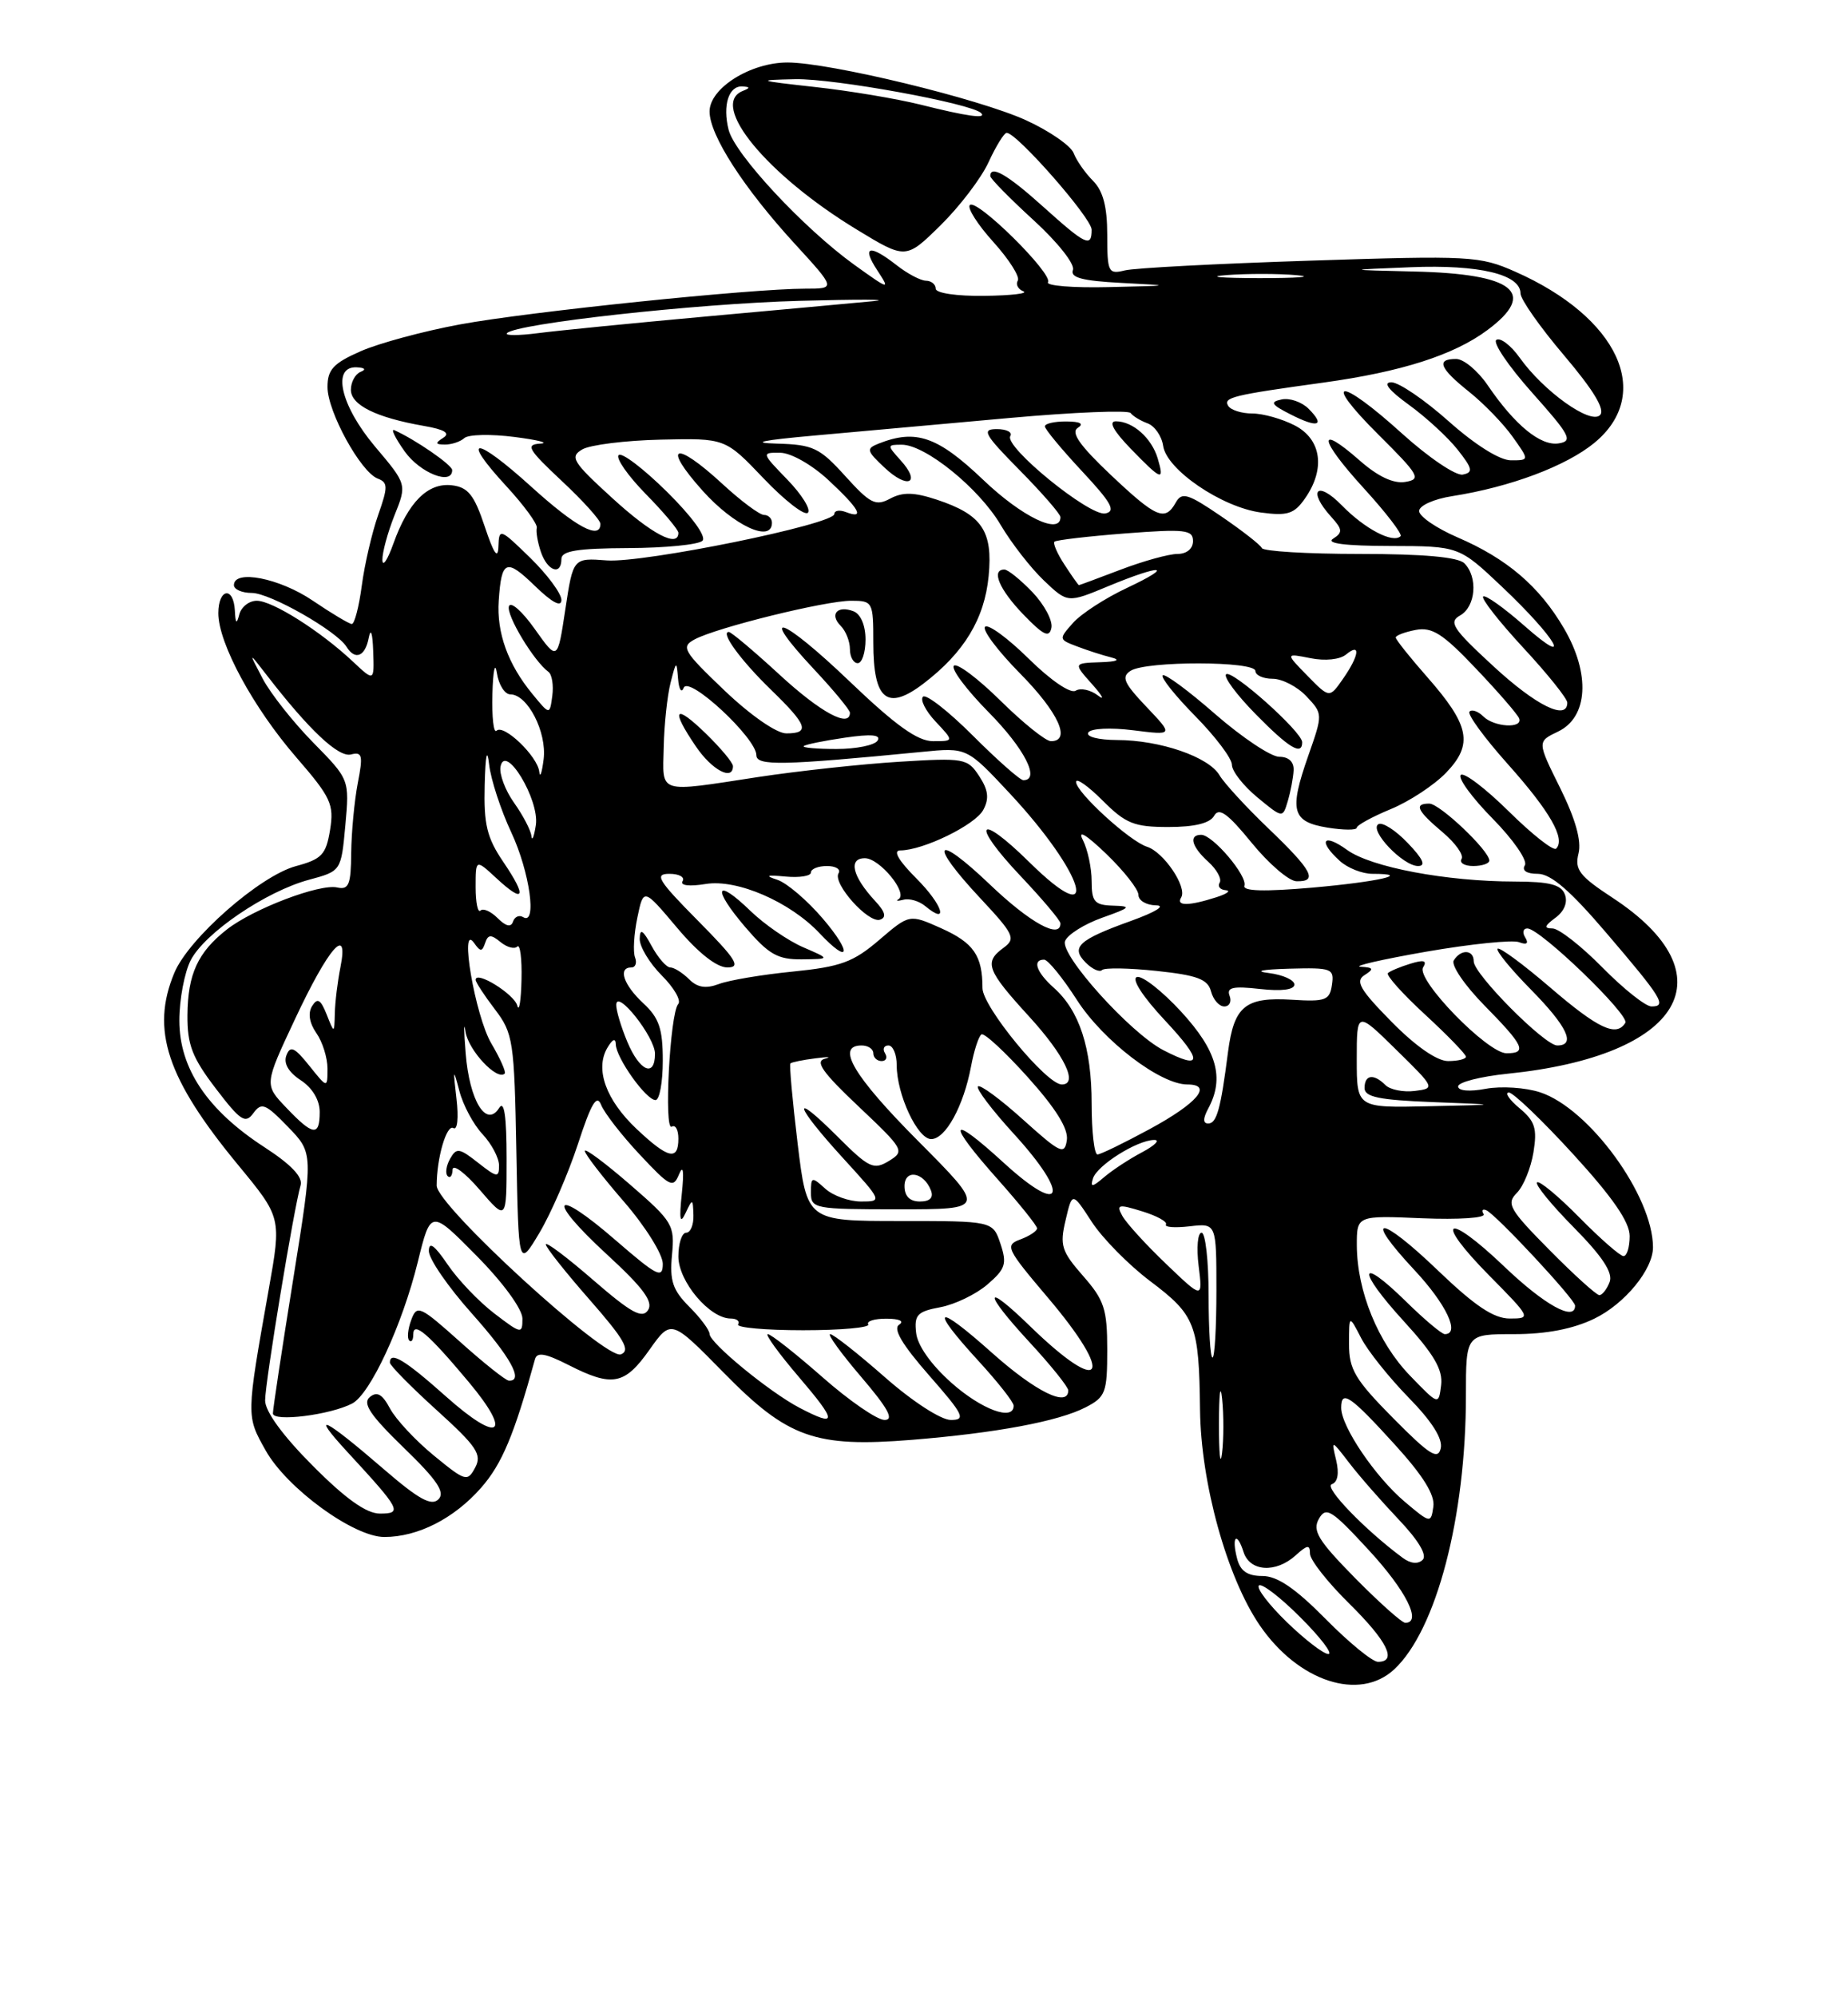 <?xml version="1.0" encoding="UTF-8" standalone="no"?>
<!DOCTYPE svg PUBLIC "-//W3C//DTD SVG 1.1//EN" "http://www.w3.org/Graphics/SVG/1.1/DTD/svg11.dtd" >
<svg xmlns="http://www.w3.org/2000/svg" xmlns:xlink="http://www.w3.org/1999/xlink" version="1.1" viewBox="0 0 237 256">
 <g >
 <path fill="currentColor"
d=" M 178.81 213.96 C 184.21 208.93 188.00 194.45 188.00 178.87 C 188.00 171.00 188.00 171.00 194.18 171.00 C 198.30 171.00 201.73 170.34 204.46 169.02 C 208.37 167.13 212.01 162.70 211.99 159.85 C 211.97 153.27 203.81 142.08 197.53 140.01 C 195.66 139.39 192.52 139.19 190.56 139.55 C 188.46 139.95 187.00 139.82 187.00 139.25 C 187.00 138.71 189.86 137.98 193.37 137.62 C 215.78 135.33 221.94 124.98 206.79 115.06 C 202.55 112.28 201.92 111.46 202.44 109.39 C 202.84 107.78 202.06 105.00 200.09 101.01 C 197.13 95.05 197.13 95.05 199.81 93.77 C 203.67 91.93 203.99 86.37 200.58 80.55 C 197.42 75.15 193.26 71.60 186.91 68.87 C 184.21 67.70 182.00 66.19 182.00 65.50 C 182.00 64.81 183.87 63.96 186.25 63.59 C 193.71 62.42 200.87 59.73 204.49 56.75 C 212.09 50.48 207.55 40.67 194.32 34.82 C 189.77 32.81 188.57 32.74 168.03 33.41 C 156.19 33.79 145.49 34.35 144.25 34.66 C 142.14 35.18 142.00 34.90 142.00 30.11 C 142.00 26.50 141.47 24.47 140.17 23.17 C 139.17 22.17 138.05 20.57 137.69 19.62 C 137.32 18.68 134.58 16.78 131.60 15.42 C 125.56 12.65 106.42 8.02 101.00 8.01 C 96.25 8.01 91.00 11.30 91.00 14.29 C 91.00 17.32 95.36 24.08 101.93 31.25 C 107.20 37.00 107.20 37.00 103.26 37.00 C 96.37 37.00 67.82 39.95 59.00 41.58 C 54.33 42.44 48.59 43.99 46.25 45.02 C 42.75 46.56 42.00 47.37 42.00 49.61 C 42.00 52.76 46.25 60.50 48.44 61.34 C 49.76 61.85 49.77 62.40 48.50 66.00 C 47.71 68.25 46.76 72.32 46.40 75.05 C 46.04 77.77 45.46 79.99 45.12 79.98 C 44.78 79.97 42.52 78.62 40.10 76.98 C 35.85 74.10 30.00 72.95 30.00 75.00 C 30.00 75.55 31.04 76.00 32.30 76.00 C 34.63 76.00 43.18 80.87 44.44 82.90 C 45.54 84.68 46.83 84.16 47.29 81.75 C 47.55 80.43 47.78 81.13 47.86 83.44 C 48.00 87.37 48.00 87.37 45.25 84.79 C 41.11 80.90 34.95 77.00 32.93 77.00 C 31.95 77.00 30.94 77.79 30.69 78.75 C 30.35 80.07 30.20 79.94 30.12 78.25 C 29.95 75.10 28.00 75.42 28.00 78.60 C 28.00 82.45 32.49 90.73 38.04 97.12 C 42.44 102.20 42.86 103.10 42.33 106.37 C 41.81 109.54 41.27 110.12 37.96 111.01 C 33.34 112.25 24.21 120.26 22.36 124.69 C 19.31 131.98 21.38 138.23 30.54 149.32 C 36.10 156.06 36.10 156.06 34.46 165.28 C 31.56 181.62 31.57 181.46 34.07 185.91 C 36.80 190.77 45.36 197.00 49.29 197.00 C 53.59 197.00 58.23 194.64 61.70 190.69 C 64.38 187.64 65.94 183.91 68.61 174.22 C 68.87 173.26 69.95 173.45 72.94 174.97 C 78.52 177.81 80.11 177.51 83.28 173.02 C 86.07 169.08 86.07 169.08 92.81 175.94 C 101.02 184.30 104.50 185.55 116.93 184.55 C 127.77 183.67 135.74 182.18 139.23 180.38 C 141.79 179.06 142.00 178.49 142.00 173.01 C 142.00 167.79 141.62 166.64 138.90 163.54 C 136.13 160.38 135.89 159.62 136.66 156.39 C 137.51 152.76 137.51 152.76 140.01 156.60 C 141.38 158.71 144.75 162.13 147.50 164.20 C 153.32 168.58 153.77 169.74 153.90 180.70 C 154.01 190.12 157.35 202.16 161.55 208.31 C 166.49 215.54 174.36 218.11 178.81 213.96 Z  M 170.00 207.50 C 166.11 203.57 163.81 202.00 161.90 202.00 C 159.99 202.00 159.07 201.37 158.66 199.79 C 157.91 196.94 158.61 196.20 159.48 198.92 C 160.28 201.45 163.62 201.66 166.17 199.35 C 167.67 197.99 168.00 197.95 168.00 199.13 C 168.00 199.93 170.25 202.79 173.00 205.50 C 177.92 210.35 179.24 213.00 176.72 213.00 C 176.01 213.00 172.99 210.53 170.00 207.50 Z  M 165.04 207.92 C 162.72 205.67 161.11 203.56 161.45 203.22 C 161.79 202.88 164.19 204.71 166.77 207.30 C 169.36 209.88 170.97 212.00 170.36 212.00 C 169.74 212.00 167.35 210.16 165.04 207.92 Z  M 173.77 202.25 C 169.06 197.46 168.28 196.20 169.14 194.68 C 170.06 193.06 170.75 193.49 175.54 198.68 C 180.33 203.87 182.40 208.00 180.22 208.00 C 179.79 208.00 176.89 205.41 173.77 202.25 Z  M 179.89 199.67 C 175.06 196.10 169.74 190.59 170.79 190.24 C 171.56 189.98 171.76 188.86 171.36 187.17 C 170.72 184.50 170.72 184.50 173.03 187.50 C 174.29 189.15 177.15 192.41 179.37 194.75 C 181.91 197.42 183.06 199.34 182.45 199.93 C 181.86 200.51 180.89 200.42 179.89 199.67 Z  M 180.16 192.49 C 176.37 189.29 172.00 182.84 172.00 180.44 C 172.00 178.07 173.18 178.88 178.94 185.22 C 182.52 189.16 184.05 191.62 183.82 193.12 C 183.51 195.27 183.45 195.26 180.16 192.49 Z  M 40.11 187.87 C 36.27 184.02 34.00 180.91 34.00 179.50 C 34.00 177.19 37.71 154.73 38.55 151.93 C 38.87 150.87 37.35 149.27 33.93 147.05 C 26.60 142.30 23.00 136.95 23.00 130.80 C 23.00 128.11 23.66 124.63 24.46 123.07 C 26.27 119.57 34.10 114.25 39.63 112.76 C 43.75 111.65 43.75 111.65 44.29 105.78 C 44.82 99.91 44.82 99.91 40.16 95.17 C 37.60 92.57 34.68 88.87 33.68 86.97 C 31.86 83.50 31.86 83.50 34.18 86.50 C 39.64 93.57 43.42 97.12 45.02 96.70 C 46.46 96.33 46.58 96.82 45.88 100.39 C 45.45 102.65 45.07 106.67 45.04 109.32 C 45.01 113.39 44.73 114.08 43.25 113.75 C 41.00 113.24 32.47 116.49 29.10 119.13 C 25.37 122.05 24.08 124.86 24.04 130.11 C 24.01 133.90 24.65 135.56 27.66 139.50 C 30.84 143.67 31.47 144.08 32.49 142.68 C 33.54 141.25 34.04 141.45 36.93 144.43 C 40.19 147.79 40.19 147.79 37.60 163.97 C 36.17 172.86 35.00 180.60 35.00 181.16 C 35.00 182.28 42.36 181.36 45.17 179.89 C 47.49 178.67 51.59 169.83 53.58 161.75 C 55.24 155.01 55.24 155.01 61.12 160.96 C 64.53 164.41 67.00 167.80 67.00 169.01 C 67.00 171.01 66.85 170.99 63.41 168.36 C 61.43 166.85 58.73 164.03 57.41 162.08 C 55.71 159.58 55.00 159.07 55.00 160.36 C 55.00 161.36 57.47 164.95 60.50 168.34 C 65.50 173.95 67.22 177.07 65.25 176.96 C 64.84 176.93 62.03 174.70 59.01 171.99 C 53.84 167.37 53.47 167.20 52.74 169.18 C 52.31 170.34 52.19 171.53 52.48 171.81 C 52.77 172.10 53.00 171.75 53.00 171.04 C 53.00 169.29 54.91 170.92 60.10 177.12 C 65.80 183.93 64.04 185.09 57.23 179.02 C 51.93 174.30 50.00 173.13 50.00 174.65 C 50.00 175.01 52.70 177.75 55.99 180.73 C 61.14 185.39 61.84 186.43 60.94 188.10 C 59.95 189.96 59.69 189.88 55.64 186.56 C 53.29 184.64 50.77 181.93 50.02 180.54 C 49.03 178.68 48.35 178.30 47.42 179.07 C 46.46 179.87 47.48 181.39 51.78 185.56 C 56.08 189.72 57.12 191.28 56.23 192.17 C 55.33 193.07 53.70 192.17 49.28 188.36 C 41.52 181.66 39.62 180.75 44.56 186.11 C 51.38 193.50 51.65 194.00 48.73 194.00 C 46.99 194.00 44.35 192.13 40.11 187.87 Z  M 156.33 182.50 C 156.33 178.65 156.51 177.20 156.73 179.27 C 156.95 181.35 156.94 184.50 156.72 186.27 C 156.50 188.05 156.32 186.35 156.33 182.50 Z  M 178.67 181.77 C 173.79 176.84 173.00 175.52 173.01 172.27 C 173.01 168.50 173.01 168.50 174.56 171.50 C 175.41 173.15 178.16 176.58 180.65 179.13 C 183.63 182.17 185.05 184.41 184.77 185.63 C 184.42 187.17 183.34 186.49 178.67 181.77 Z  M 102.55 180.45 C 98.71 178.45 91.00 172.12 91.00 170.98 C 91.00 170.49 89.83 168.92 88.40 167.49 C 86.27 165.36 85.87 164.16 86.18 160.86 C 86.55 157.02 86.29 156.58 80.78 151.81 C 77.60 149.06 75.00 147.12 75.00 147.52 C 75.00 147.91 77.25 150.83 80.00 154.00 C 82.76 157.18 85.00 160.77 85.00 161.98 C 85.00 163.94 84.29 163.58 78.96 158.97 C 70.90 151.98 69.93 153.52 77.83 160.78 C 82.50 165.07 83.81 166.85 83.11 167.92 C 82.36 169.06 80.96 168.29 76.08 164.07 C 72.74 161.17 70.00 159.11 70.00 159.50 C 70.00 159.88 72.53 163.07 75.61 166.58 C 80.06 171.65 80.89 173.10 79.63 173.59 C 77.66 174.34 56.00 154.52 56.00 151.96 C 56.00 148.44 57.28 144.05 58.15 144.59 C 58.66 144.91 58.83 143.27 58.54 140.82 C 58.09 136.96 58.13 136.85 58.91 139.82 C 59.38 141.64 60.72 144.14 61.89 145.38 C 63.05 146.62 64.00 148.42 64.00 149.39 C 64.00 150.98 63.74 150.94 61.31 149.03 C 58.90 147.13 58.53 147.08 57.72 148.53 C 57.22 149.42 57.08 150.42 57.41 150.74 C 57.73 151.07 58.02 150.70 58.04 149.92 C 58.06 149.14 59.63 150.30 61.52 152.50 C 64.97 156.50 64.97 156.50 64.97 148.50 C 64.97 143.07 64.66 140.98 64.02 142.00 C 62.37 144.62 60.21 141.11 59.72 135.00 C 59.48 131.97 59.47 130.73 59.70 132.24 C 60.07 134.63 63.76 138.57 64.73 137.60 C 64.92 137.41 64.15 135.67 63.01 133.74 C 60.94 130.23 58.86 118.11 60.80 120.86 C 61.61 122.01 61.83 122.01 62.22 120.86 C 62.58 119.77 62.97 119.74 64.18 120.74 C 65.01 121.42 65.98 121.69 66.34 121.32 C 66.70 120.96 66.95 122.88 66.88 125.58 C 66.82 128.29 66.57 129.78 66.34 128.89 C 65.94 127.41 61.00 124.35 61.00 125.59 C 61.00 125.89 62.11 127.59 63.47 129.37 C 65.81 132.44 65.96 133.42 66.22 147.56 C 66.50 162.50 66.50 162.50 69.19 158.00 C 70.66 155.53 72.88 150.41 74.12 146.63 C 75.83 141.39 76.54 140.20 77.10 141.63 C 77.51 142.66 79.74 145.53 82.06 148.00 C 85.93 152.13 86.34 152.34 87.09 150.50 C 87.62 149.22 87.74 150.11 87.44 153.00 C 87.09 156.31 87.22 156.97 87.91 155.50 C 88.82 153.58 88.86 153.59 88.93 155.75 C 88.97 156.99 88.55 158.00 88.00 158.00 C 87.45 158.00 87.00 159.37 87.00 161.05 C 87.00 164.25 91.01 169.00 93.71 169.00 C 94.48 169.00 94.91 169.34 94.66 169.75 C 94.40 170.16 98.16 170.50 103.00 170.50 C 107.85 170.50 111.60 170.16 111.35 169.75 C 111.09 169.34 112.15 169.01 113.69 169.02 C 115.35 169.02 116.01 169.34 115.31 169.79 C 114.49 170.31 115.70 172.34 119.14 176.27 C 123.60 181.35 123.91 182.00 121.94 182.00 C 120.68 182.00 117.03 179.64 113.46 176.50 C 110.01 173.47 106.87 171.00 106.47 171.00 C 106.08 171.00 107.87 173.47 110.46 176.50 C 113.91 180.54 114.70 182.00 113.44 182.00 C 112.49 182.00 108.90 179.53 105.46 176.50 C 102.01 173.47 98.87 171.00 98.47 171.00 C 98.08 171.00 99.87 173.47 102.46 176.50 C 107.39 182.27 107.41 182.98 102.55 180.45 Z  M 122.02 177.24 C 119.42 174.93 117.66 172.45 117.49 170.83 C 117.23 168.53 117.64 168.10 120.59 167.55 C 122.46 167.20 125.18 165.89 126.64 164.63 C 128.95 162.64 129.16 161.99 128.31 159.43 C 127.33 156.50 127.33 156.50 115.42 156.50 C 103.50 156.50 103.50 156.50 102.29 146.54 C 101.63 141.06 101.21 136.45 101.37 136.30 C 101.52 136.15 102.96 135.85 104.57 135.65 C 106.18 135.44 106.73 135.46 105.79 135.70 C 104.48 136.03 105.48 137.45 110.10 141.81 C 115.95 147.34 116.06 147.54 113.99 148.81 C 112.04 149.99 111.45 149.71 107.42 145.69 C 101.35 139.62 101.84 141.57 108.10 148.42 C 113.16 153.96 113.18 154.00 110.43 154.00 C 108.90 154.00 106.83 153.26 105.83 152.35 C 104.11 150.79 104.00 150.82 104.00 152.85 C 104.00 154.92 104.40 155.00 115.23 155.00 C 126.46 155.00 126.46 155.00 117.73 146.23 C 109.46 137.92 107.14 134.00 110.50 134.00 C 111.33 134.00 112.00 134.45 112.00 135.00 C 112.00 135.55 112.48 136.00 113.06 136.00 C 113.64 136.00 113.84 135.55 113.50 135.00 C 113.16 134.45 113.36 134.00 113.94 134.00 C 114.52 134.00 115.00 135.14 115.00 136.53 C 115.00 140.28 117.67 146.00 119.42 146.00 C 121.26 146.00 123.57 141.79 124.53 136.70 C 124.91 134.65 125.52 132.80 125.87 132.58 C 126.23 132.36 128.91 134.84 131.83 138.09 C 135.42 142.09 137.04 144.69 136.82 146.14 C 136.53 148.07 136.00 147.82 131.21 143.51 C 128.30 140.89 125.70 138.97 125.42 139.25 C 125.14 139.52 127.22 142.27 130.04 145.35 C 137.31 153.31 136.37 156.02 128.75 149.06 C 121.67 142.58 121.29 143.68 128.00 151.21 C 130.75 154.30 133.00 157.10 133.00 157.44 C 133.00 157.78 132.04 158.42 130.86 158.86 C 128.85 159.60 129.05 160.03 134.36 166.29 C 143.08 176.56 141.51 179.12 132.10 169.98 C 126.10 164.15 126.04 165.55 132.02 172.02 C 134.76 174.98 137.00 177.77 137.00 178.21 C 137.00 180.44 132.83 178.39 127.25 173.42 C 119.95 166.90 119.06 167.43 125.50 174.45 C 127.97 177.14 130.00 179.72 130.00 180.17 C 130.00 182.19 125.90 180.68 122.02 177.24 Z  M 180.82 176.31 C 176.72 172.07 174.04 165.50 174.01 159.65 C 174.00 155.79 174.00 155.79 182.40 156.15 C 187.09 156.34 190.57 156.11 190.27 155.62 C 189.97 155.14 190.12 154.91 190.61 155.12 C 191.85 155.65 202.00 166.54 202.00 167.35 C 202.00 169.43 198.09 167.28 192.92 162.34 C 185.40 155.17 183.78 156.19 191.02 163.52 C 196.34 168.90 196.38 169.00 193.63 169.00 C 191.56 169.00 189.16 167.39 184.41 162.84 C 176.91 155.64 174.68 155.60 181.40 162.79 C 185.48 167.16 187.30 171.00 185.29 171.00 C 184.90 171.00 182.66 169.12 180.31 166.81 C 174.18 160.80 173.97 162.71 180.03 169.34 C 183.91 173.58 185.06 175.56 184.82 177.53 C 184.50 180.12 184.50 180.12 180.82 176.31 Z  M 155.00 166.00 C 155.00 161.60 154.59 158.00 154.10 158.00 C 153.60 158.00 153.43 159.91 153.72 162.25 C 154.25 166.50 154.25 166.50 149.55 162.00 C 146.96 159.53 144.44 156.76 143.94 155.85 C 143.13 154.38 143.41 154.31 146.48 155.26 C 148.37 155.84 149.75 156.60 149.53 156.95 C 149.32 157.30 150.68 157.40 152.57 157.18 C 156.00 156.78 156.00 156.78 156.00 165.39 C 156.00 170.13 155.78 174.00 155.50 174.00 C 155.22 174.00 155.00 170.40 155.00 166.00 Z  M 198.72 160.22 C 193.57 155.02 193.15 154.28 194.53 152.90 C 195.38 152.05 196.33 149.71 196.66 147.70 C 197.16 144.64 196.86 143.70 194.88 142.05 C 193.57 140.96 192.95 140.05 193.50 140.03 C 194.05 140.02 197.76 143.57 201.75 147.93 C 206.82 153.47 209.00 156.63 209.00 158.43 C 209.00 159.84 208.65 161.00 208.21 161.00 C 207.78 161.00 205.22 158.76 202.52 156.02 C 199.83 153.29 197.39 151.27 197.12 151.55 C 196.84 151.82 198.97 154.43 201.85 157.34 C 205.52 161.06 206.88 163.14 206.43 164.32 C 206.08 165.24 205.48 166.00 205.11 166.00 C 204.74 166.00 201.86 163.40 198.72 160.22 Z  M 116.00 152.03 C 116.00 149.81 118.48 150.21 119.39 152.58 C 119.75 153.51 119.26 154.00 117.97 154.00 C 116.68 154.00 116.00 153.32 116.00 152.03 Z  M 140.17 151.04 C 140.71 149.36 145.79 146.16 148.00 146.11 C 148.82 146.09 148.15 146.79 146.50 147.67 C 144.85 148.54 142.65 149.98 141.60 150.88 C 140.08 152.18 139.80 152.21 140.17 151.04 Z  M 81.64 144.70 C 77.72 141.00 76.29 137.06 77.88 134.32 C 78.55 133.18 78.95 133.00 78.97 133.85 C 79.01 135.59 82.86 141.00 84.07 141.00 C 84.58 141.00 85.00 138.73 85.00 135.95 C 85.00 131.85 84.53 130.47 82.50 128.59 C 79.96 126.23 79.21 124.00 80.97 124.00 C 81.50 124.00 81.71 123.42 81.44 122.71 C 81.17 122.00 81.30 119.70 81.74 117.61 C 82.53 113.81 82.53 113.81 86.82 118.90 C 89.54 122.13 91.91 124.00 93.28 124.00 C 95.07 124.00 94.43 122.98 89.50 118.00 C 84.38 112.83 83.88 112.00 85.84 112.00 C 87.09 112.00 87.86 112.42 87.54 112.94 C 87.19 113.50 88.40 113.65 90.52 113.30 C 94.54 112.65 101.32 115.59 105.12 119.63 C 108.99 123.74 109.32 122.19 105.53 117.75 C 103.53 115.41 100.91 113.17 99.70 112.77 C 98.04 112.23 98.30 112.12 100.75 112.35 C 102.54 112.52 104.00 112.28 104.00 111.83 C 104.00 111.37 104.93 111.00 106.06 111.00 C 107.19 111.00 107.86 111.42 107.54 111.93 C 106.75 113.22 111.36 118.38 112.86 117.88 C 113.72 117.59 113.54 116.88 112.24 115.49 C 109.31 112.33 108.75 110.00 110.92 110.00 C 112.82 110.00 116.52 114.52 115.22 115.26 C 114.83 115.49 115.12 115.51 115.88 115.32 C 116.63 115.12 117.88 115.49 118.65 116.13 C 121.76 118.71 120.89 115.96 117.53 112.60 C 115.24 110.31 114.48 109.00 115.45 109.00 C 118.37 109.00 125.07 105.74 126.10 103.81 C 126.88 102.36 126.75 101.26 125.58 99.48 C 124.08 97.19 123.67 97.12 115.26 97.64 C 110.44 97.94 102.34 98.82 97.26 99.59 C 84.18 101.59 84.98 101.84 85.12 95.75 C 85.18 92.86 85.58 89.15 86.00 87.50 C 86.72 84.67 86.77 84.64 86.96 87.00 C 87.07 88.38 87.40 88.89 87.69 88.15 C 88.33 86.55 97.00 94.60 97.00 96.79 C 97.00 98.19 100.29 98.12 118.24 96.37 C 123.99 95.80 123.99 95.80 129.46 101.65 C 139.19 112.07 141.41 119.76 132.00 110.50 C 125.36 103.96 124.43 105.46 130.89 112.29 C 133.70 115.26 136.00 117.99 136.00 118.35 C 136.00 120.43 132.09 118.28 126.93 113.35 C 119.87 106.62 118.99 107.94 125.73 115.14 C 130.03 119.74 130.30 120.31 128.73 121.46 C 126.16 123.33 126.52 124.32 132.00 130.31 C 136.54 135.28 138.33 139.00 136.17 139.00 C 134.21 139.00 126.00 129.03 126.00 126.65 C 126.00 122.47 124.87 120.84 120.67 118.96 C 116.63 117.16 116.63 117.16 112.75 120.48 C 109.42 123.33 107.83 123.91 101.68 124.53 C 97.73 124.92 93.46 125.64 92.18 126.13 C 90.52 126.75 89.43 126.58 88.36 125.50 C 87.53 124.68 86.45 124.00 85.96 124.00 C 85.47 124.00 84.39 122.76 83.57 121.25 C 82.44 119.17 82.07 118.95 82.04 120.33 C 82.02 121.33 83.29 123.44 84.86 125.02 C 86.44 126.59 87.39 128.24 86.98 128.69 C 85.92 129.84 85.12 145.04 86.15 144.41 C 86.62 144.12 87.00 144.81 87.00 145.94 C 87.00 148.82 85.69 148.52 81.64 144.70 Z  M 103.00 121.41 C 101.08 120.58 98.04 118.49 96.26 116.77 C 91.74 112.39 91.28 113.80 95.58 118.83 C 98.59 122.34 99.73 122.99 102.83 122.96 C 106.50 122.92 106.50 122.92 103.00 121.41 Z  M 94.00 98.20 C 94.00 97.75 92.42 95.87 90.50 94.00 C 86.50 90.12 85.96 90.85 89.25 95.68 C 91.31 98.71 94.00 100.13 94.00 98.20 Z  M 140.00 141.47 C 140.00 134.32 138.44 129.53 135.14 126.60 C 132.91 124.61 132.36 123.00 133.90 123.00 C 134.39 123.00 136.28 125.32 138.10 128.15 C 141.46 133.39 148.79 139.00 152.28 139.00 C 155.59 139.00 153.57 141.40 147.44 144.72 C 144.17 146.49 141.16 147.96 140.75 147.97 C 140.34 147.99 140.00 145.06 140.00 141.47 Z  M 36.70 141.96 C 33.89 139.02 33.89 139.02 37.82 130.65 C 42.14 121.43 44.76 118.43 43.66 123.97 C 43.30 125.77 42.97 128.43 42.94 129.88 C 42.87 132.50 42.87 132.50 41.89 130.02 C 41.11 128.08 40.71 127.85 40.02 128.96 C 39.47 129.85 39.68 131.13 40.57 132.41 C 41.36 133.53 42.00 135.58 42.00 136.97 C 41.99 139.50 41.99 139.50 39.66 136.59 C 37.77 134.23 37.22 133.98 36.73 135.27 C 36.34 136.28 36.99 137.42 38.56 138.45 C 40.06 139.43 41.00 141.00 41.00 142.52 C 41.00 145.70 40.15 145.59 36.70 141.96 Z  M 154.96 142.07 C 157.06 138.16 156.07 134.66 151.47 129.66 C 149.02 127.00 146.47 125.01 145.80 125.23 C 145.08 125.47 146.56 127.76 149.43 130.82 C 154.30 136.03 154.22 137.20 149.19 134.60 C 144.96 132.41 135.92 122.38 136.59 120.62 C 136.91 119.79 139.05 118.45 141.34 117.63 C 145.01 116.33 145.18 116.15 142.75 116.08 C 140.37 116.01 140.00 115.59 140.00 112.93 C 140.00 111.25 139.49 108.89 138.88 107.68 C 138.16 106.29 139.25 106.93 141.88 109.45 C 144.14 111.63 146.00 113.99 146.00 114.70 C 146.00 115.42 147.01 116.02 148.25 116.04 C 149.56 116.06 148.22 116.89 145.06 118.03 C 138.30 120.46 137.27 121.41 139.25 123.39 C 140.08 124.22 141.02 124.65 141.34 124.33 C 141.65 124.02 144.81 124.07 148.36 124.45 C 153.55 125.00 154.90 125.51 155.31 127.07 C 155.59 128.13 156.35 129.00 157.01 129.00 C 157.67 129.00 157.98 128.38 157.69 127.63 C 157.28 126.56 158.12 126.37 161.58 126.76 C 164.36 127.07 166.00 126.86 166.00 126.19 C 166.00 125.61 164.54 124.95 162.75 124.72 C 160.78 124.48 161.80 124.26 165.32 124.16 C 170.80 124.01 171.12 124.13 170.82 126.22 C 170.53 128.21 170.00 128.41 165.70 128.14 C 159.70 127.77 158.26 128.95 157.49 134.83 C 156.55 142.17 156.04 144.00 154.95 144.00 C 154.26 144.00 154.27 143.36 154.96 142.07 Z  M 174.00 135.79 C 174.00 129.58 174.00 129.58 179.05 134.54 C 184.06 139.45 184.08 139.50 181.43 139.83 C 179.96 140.01 178.27 139.67 177.68 139.08 C 176.17 137.57 175.00 137.74 175.00 139.46 C 175.00 140.61 176.89 140.99 183.75 141.26 C 192.50 141.59 192.50 141.59 183.25 141.79 C 174.00 142.00 174.00 142.00 174.00 135.79 Z  M 80.45 133.53 C 79.65 131.62 79.01 129.49 79.03 128.78 C 79.08 126.71 84.00 132.92 84.00 135.06 C 84.00 138.16 82.03 137.31 80.45 133.53 Z  M 178.46 130.96 C 174.40 126.84 173.77 125.75 175.00 124.98 C 176.24 124.19 176.16 124.01 174.50 123.91 C 173.40 123.85 177.18 122.98 182.90 121.98 C 188.62 120.99 193.98 120.44 194.81 120.76 C 195.80 121.14 196.08 120.93 195.61 120.17 C 195.21 119.53 195.33 119.00 195.88 119.00 C 197.51 119.00 209.04 130.12 208.44 131.10 C 207.30 132.95 204.96 131.85 198.82 126.58 C 195.35 123.60 192.31 121.36 192.06 121.60 C 191.82 121.85 193.73 124.19 196.31 126.81 C 200.99 131.56 202.15 134.00 199.71 134.00 C 198.09 134.00 189.00 124.85 189.00 123.22 C 189.00 121.70 187.35 121.62 186.44 123.10 C 186.07 123.70 187.84 126.30 190.38 128.88 C 195.44 134.02 195.90 135.00 193.21 135.00 C 190.76 135.00 181.55 125.53 182.51 123.99 C 183.05 123.11 182.60 122.99 180.88 123.52 C 179.57 123.92 178.28 124.46 178.00 124.72 C 177.72 124.98 179.86 127.37 182.75 130.03 C 185.64 132.69 188.00 135.13 188.00 135.44 C 188.00 135.75 186.97 136.00 185.71 136.00 C 184.29 136.00 181.55 134.10 178.46 130.96 Z  M 205.50 124.00 C 202.79 121.25 199.91 119.00 199.10 119.00 C 197.98 119.00 198.07 118.67 199.47 117.64 C 200.61 116.81 201.08 115.65 200.69 114.64 C 200.21 113.38 198.72 113.00 194.28 112.99 C 185.49 112.98 175.82 111.16 172.75 108.93 C 169.68 106.71 168.98 107.77 171.83 110.35 C 172.83 111.26 174.71 112.00 176.00 112.00 C 181.24 112.00 176.78 113.02 168.30 113.77 C 162.17 114.30 159.35 114.23 159.59 113.53 C 160.02 112.29 155.53 107.00 154.05 107.00 C 152.41 107.00 152.81 108.52 154.98 110.48 C 156.06 111.46 156.71 112.66 156.42 113.13 C 156.12 113.61 156.47 114.04 157.19 114.10 C 157.91 114.15 157.38 114.56 156.00 115.00 C 152.44 116.14 150.79 116.15 151.48 115.03 C 152.29 113.72 149.25 109.21 147.10 108.53 C 144.87 107.83 138.00 101.54 138.00 100.22 C 138.00 99.66 139.53 100.73 141.40 102.60 C 144.37 105.57 145.44 106.00 149.85 106.00 C 153.21 106.00 155.17 105.52 155.71 104.56 C 156.33 103.45 157.45 104.26 160.51 108.01 C 162.70 110.70 165.29 112.92 166.25 112.95 C 169.07 113.03 168.32 111.60 162.75 106.26 C 159.86 103.50 157.01 100.40 156.40 99.37 C 155.02 97.01 148.78 94.86 143.24 94.85 C 140.84 94.84 139.24 94.42 139.57 93.89 C 139.90 93.36 142.40 93.23 145.32 93.60 C 150.50 94.25 150.50 94.25 147.01 90.58 C 144.12 87.54 143.78 86.75 145.01 85.97 C 147.02 84.70 161.00 84.72 161.00 86.00 C 161.00 86.55 162.00 87.00 163.21 87.00 C 164.43 87.00 166.38 88.01 167.55 89.25 C 169.66 91.50 169.66 91.51 167.78 96.87 C 165.30 103.94 165.68 105.33 170.26 106.08 C 172.32 106.41 174.00 106.42 174.00 106.09 C 174.01 105.77 175.96 104.70 178.35 103.71 C 180.74 102.73 183.94 100.62 185.47 99.03 C 188.97 95.38 188.48 92.97 183.02 86.76 C 180.81 84.25 179.00 81.98 179.00 81.71 C 179.00 81.45 180.15 81.01 181.56 80.74 C 183.67 80.34 185.06 81.23 189.31 85.72 C 192.17 88.72 194.65 91.59 194.83 92.09 C 195.32 93.42 191.60 93.20 190.22 91.82 C 189.57 91.17 188.77 90.89 188.46 91.21 C 188.14 91.53 190.36 94.57 193.40 97.97 C 198.80 104.02 200.80 107.53 199.57 108.77 C 199.23 109.11 196.50 106.96 193.50 104.00 C 190.50 101.04 187.73 98.94 187.34 99.33 C 186.94 99.72 188.78 102.24 191.43 104.93 C 194.07 107.61 195.93 110.30 195.56 110.90 C 195.14 111.58 195.78 112.00 197.22 112.00 C 198.89 112.00 201.39 114.16 206.02 119.59 C 213.17 127.95 213.81 129.00 211.80 129.00 C 211.04 129.00 208.21 126.75 205.50 124.00 Z  M 180.53 108.04 C 178.97 106.41 177.28 105.33 176.77 105.64 C 175.55 106.40 179.92 111.00 181.86 111.00 C 182.91 111.00 182.51 110.10 180.53 108.04 Z  M 191.00 110.30 C 191.00 109.03 184.64 103.00 183.30 103.00 C 181.31 103.00 181.72 103.90 185.00 106.66 C 186.65 108.05 187.75 109.59 187.44 110.09 C 187.13 110.59 187.81 111.00 188.94 111.00 C 190.07 111.00 191.00 110.68 191.00 110.30 Z  M 165.90 98.75 C 165.96 97.65 165.28 97.00 164.06 97.00 C 163.00 97.00 159.31 94.54 155.86 91.54 C 152.42 88.53 149.38 86.29 149.11 86.56 C 148.84 86.83 150.73 89.19 153.31 91.81 C 155.89 94.43 158.00 97.23 157.99 98.03 C 157.99 98.84 159.45 100.71 161.24 102.19 C 164.50 104.88 164.50 104.88 165.15 102.69 C 165.51 101.48 165.85 99.71 165.90 98.75 Z  M 167.00 95.13 C 167.00 93.80 157.94 85.73 157.24 86.43 C 156.90 86.77 158.60 89.06 161.02 91.52 C 165.30 95.88 167.00 96.91 167.00 95.13 Z  M 63.82 117.68 C 62.95 116.81 61.96 116.37 61.62 116.71 C 61.28 117.05 61.00 115.70 61.00 113.71 C 61.00 110.10 61.00 110.10 63.66 112.56 C 67.26 115.90 67.63 115.02 64.55 110.48 C 62.44 107.37 62.03 105.67 62.16 100.61 C 62.26 96.72 62.47 95.77 62.73 98.00 C 62.95 99.92 64.23 103.83 65.57 106.69 C 67.94 111.75 68.91 118.68 67.09 117.55 C 66.58 117.24 66.00 117.50 65.79 118.13 C 65.54 118.89 64.88 118.74 63.82 117.68 Z  M 68.15 107.15 C 68.07 106.41 67.07 104.50 65.93 102.90 C 64.79 101.30 64.01 99.21 64.19 98.26 C 64.78 95.19 69.21 102.51 68.72 105.75 C 68.49 107.26 68.23 107.89 68.15 107.15 Z  M 69.16 98.92 C 68.96 96.95 64.59 92.75 63.68 93.66 C 63.30 94.03 63.07 91.90 63.15 88.92 C 63.23 85.94 63.49 84.74 63.72 86.25 C 63.95 87.76 64.73 89.00 65.45 89.00 C 67.66 89.00 70.15 93.84 69.72 97.31 C 69.50 99.06 69.25 99.79 69.16 98.92 Z  M 124.78 94.30 C 121.64 91.16 118.75 88.91 118.37 89.30 C 117.98 89.69 118.71 91.13 120.00 92.50 C 122.35 95.00 122.35 95.00 119.66 95.00 C 117.68 95.00 114.88 93.00 108.97 87.35 C 100.23 78.99 97.02 77.90 104.40 85.79 C 106.93 88.49 109.00 91.00 109.00 91.35 C 109.00 93.35 105.25 91.33 100.00 86.50 C 96.71 83.47 93.77 81.00 93.47 81.00 C 92.33 81.00 95.01 84.66 98.92 88.45 C 103.55 92.94 103.92 94.00 100.84 94.00 C 99.59 94.00 96.26 91.69 92.91 88.50 C 87.60 83.43 87.30 82.91 89.09 81.95 C 91.93 80.43 105.84 77.00 109.16 77.00 C 111.93 77.00 112.00 77.14 112.00 82.38 C 112.00 89.73 113.77 91.17 118.43 87.62 C 123.64 83.65 126.26 79.32 126.79 73.84 C 127.35 68.05 125.93 65.96 120.13 64.04 C 117.22 63.08 115.77 63.05 114.16 63.91 C 112.30 64.91 111.60 64.56 108.40 61.02 C 105.11 57.38 104.28 56.99 99.63 56.86 C 96.14 56.76 97.69 56.43 104.50 55.82 C 110.00 55.32 121.25 54.31 129.50 53.57 C 137.75 52.83 144.72 52.55 145.00 52.94 C 145.28 53.33 146.25 53.92 147.17 54.26 C 148.09 54.60 148.99 55.90 149.17 57.15 C 149.61 60.20 156.68 65.01 161.70 65.69 C 165.12 66.15 165.97 65.88 167.36 63.89 C 170.01 60.11 169.48 56.30 166.05 54.53 C 164.43 53.69 161.98 53.00 160.61 53.00 C 159.24 53.00 157.85 52.56 157.52 52.03 C 156.85 50.94 158.04 50.65 169.70 49.04 C 179.72 47.66 186.45 45.51 190.75 42.31 C 197.22 37.51 194.19 35.09 181.32 34.80 C 172.50 34.59 172.50 34.59 180.94 34.25 C 189.70 33.90 195.00 35.16 195.00 37.61 C 195.00 38.36 197.52 41.95 200.61 45.58 C 204.42 50.08 205.88 52.52 205.19 53.21 C 203.96 54.44 197.95 50.14 194.89 45.84 C 193.77 44.27 192.42 43.24 191.91 43.56 C 191.39 43.88 193.45 46.92 196.48 50.32 C 201.37 55.80 201.76 56.54 199.90 56.83 C 197.58 57.20 194.27 54.49 190.78 49.36 C 189.52 47.52 187.71 46.01 186.75 46.01 C 184.14 46.00 184.61 47.19 188.41 50.22 C 190.29 51.72 192.80 54.31 193.98 55.97 C 196.14 59.00 196.14 59.00 193.77 59.00 C 192.34 59.00 189.17 57.01 185.79 54.00 C 182.70 51.25 179.40 49.00 178.44 49.00 C 177.31 49.00 178.09 50.01 180.69 51.89 C 182.89 53.48 185.70 56.07 186.94 57.64 C 188.86 60.08 188.96 60.55 187.59 60.83 C 186.70 61.00 183.21 58.64 179.82 55.58 C 171.75 48.27 169.40 48.37 176.77 55.70 C 182.01 60.91 182.31 61.43 180.22 61.77 C 178.71 62.02 176.71 61.08 174.36 59.01 C 168.83 54.16 169.16 56.30 174.91 62.59 C 177.75 65.70 179.87 68.46 179.62 68.72 C 178.65 69.69 175.04 67.80 172.08 64.77 C 168.89 61.51 167.65 62.85 170.71 66.23 C 172.19 67.86 172.22 68.25 170.96 69.05 C 170.00 69.65 172.53 69.97 178.31 69.98 C 187.12 70.00 187.12 70.00 192.65 75.23 C 199.62 81.82 201.94 85.88 195.50 80.21 C 192.85 77.88 190.47 76.19 190.21 76.46 C 189.94 76.72 192.26 79.68 195.36 83.03 C 198.46 86.37 201.00 89.54 201.00 90.06 C 201.00 92.42 197.00 90.45 191.51 85.38 C 186.29 80.57 185.74 79.73 187.26 78.88 C 189.26 77.76 189.57 73.97 187.80 72.20 C 187.00 71.40 182.55 71.00 174.38 71.00 C 167.66 71.00 162.02 70.66 161.83 70.25 C 161.65 69.84 159.29 68.00 156.59 66.16 C 152.34 63.26 151.56 63.03 150.79 64.41 C 149.41 66.87 148.30 66.39 142.41 60.83 C 138.47 57.10 137.30 55.43 138.22 54.84 C 139.06 54.31 138.55 54.03 136.75 54.02 C 135.24 54.01 134.00 54.29 134.00 54.65 C 134.00 55.00 136.14 57.58 138.75 60.38 C 142.55 64.45 143.15 65.53 141.75 65.81 C 139.73 66.20 128.73 57.24 129.57 55.89 C 129.87 55.40 129.09 55.00 127.84 55.00 C 125.85 55.00 126.21 55.65 130.78 60.28 C 133.65 63.19 136.00 65.89 136.00 66.28 C 136.00 68.63 131.06 66.25 126.09 61.50 C 120.25 55.94 117.47 54.97 112.70 56.85 C 111.06 57.50 111.12 57.77 113.45 59.95 C 116.43 62.75 118.17 61.95 115.51 59.01 C 113.75 57.06 113.75 57.00 115.65 57.00 C 118.67 57.00 125.57 62.59 128.33 67.28 C 129.70 69.60 132.19 72.80 133.87 74.40 C 136.92 77.30 136.92 77.30 142.09 75.15 C 149.03 72.27 150.77 72.42 144.50 75.37 C 141.75 76.66 138.65 78.67 137.62 79.83 C 135.76 81.92 135.77 81.96 138.12 82.85 C 139.43 83.35 141.40 83.99 142.50 84.26 C 143.78 84.59 143.26 84.81 141.08 84.88 C 137.65 85.00 137.65 85.00 140.08 87.72 C 141.41 89.22 141.73 89.85 140.79 89.13 C 139.86 88.42 138.57 88.14 137.95 88.53 C 137.29 88.94 134.74 87.20 131.93 84.43 C 129.24 81.78 126.72 79.94 126.33 80.34 C 125.94 80.73 127.95 83.41 130.81 86.31 C 135.74 91.30 137.43 95.00 134.78 95.00 C 134.11 95.00 131.20 92.66 128.31 89.81 C 125.41 86.95 122.73 84.94 122.33 85.33 C 121.94 85.73 123.95 88.41 126.81 91.31 C 131.39 95.95 133.46 100.00 131.24 100.00 C 130.82 100.00 127.91 97.43 124.78 94.30 Z  M 111.00 81.97 C 111.00 80.16 110.38 78.70 109.46 78.35 C 107.39 77.55 106.34 78.74 107.82 80.22 C 108.47 80.87 109.00 82.21 109.00 83.20 C 109.00 84.19 109.45 85.00 110.00 85.00 C 110.55 85.00 111.00 83.64 111.00 81.97 Z  M 132.41 75.90 C 130.88 74.31 129.26 73.00 128.81 73.00 C 127.07 73.00 128.15 75.56 131.25 78.77 C 133.83 81.44 134.57 81.79 134.84 80.47 C 135.03 79.55 133.93 77.50 132.41 75.90 Z  M 148.47 58.75 C 147.69 56.14 145.28 54.00 143.11 54.00 C 142.13 54.00 142.79 55.22 145.00 57.50 C 148.99 61.61 149.36 61.75 148.47 58.75 Z  M 167.81 52.38 C 166.94 51.52 165.40 50.98 164.37 51.20 C 162.82 51.52 163.02 51.85 165.50 53.11 C 169.02 54.91 170.02 54.59 167.81 52.38 Z  M 103.08 95.63 C 103.31 95.42 105.69 94.94 108.36 94.55 C 111.73 94.06 113.01 94.17 112.55 94.92 C 112.18 95.52 109.81 96.00 107.27 96.00 C 104.74 96.00 102.85 95.83 103.08 95.63 Z  M 68.27 88.94 C 65.14 85.14 63.68 81.09 63.96 77.00 C 64.31 71.76 64.91 71.52 68.61 75.11 C 70.82 77.25 72.00 77.87 72.00 76.90 C 72.00 76.08 70.20 73.65 68.00 71.50 C 64.12 67.72 64.00 67.67 63.92 70.05 C 63.86 71.76 63.33 70.98 62.17 67.50 C 60.81 63.42 60.03 62.45 57.95 62.20 C 54.87 61.84 52.35 64.36 50.45 69.68 C 49.70 71.78 49.07 72.72 49.04 71.77 C 49.02 70.82 49.72 68.25 50.59 66.06 C 52.19 62.08 52.19 62.08 48.09 57.23 C 43.68 51.99 42.51 46.93 45.75 47.08 C 46.80 47.13 47.00 47.36 46.25 47.66 C 45.56 47.94 45.00 48.97 45.00 49.96 C 45.00 51.92 48.24 53.52 54.35 54.59 C 57.02 55.05 57.78 55.52 56.85 56.11 C 55.77 56.80 55.81 56.97 57.05 56.98 C 57.90 56.99 59.03 56.62 59.55 56.15 C 60.07 55.68 62.98 55.62 66.00 56.01 C 69.03 56.40 70.51 56.78 69.29 56.86 C 67.36 56.98 67.71 57.58 72.04 61.64 C 74.77 64.19 77.00 66.66 77.00 67.14 C 77.00 69.25 73.87 67.58 68.13 62.38 C 60.90 55.84 58.94 55.81 64.94 62.32 C 67.21 64.78 68.96 67.18 68.84 67.65 C 68.71 68.12 68.95 69.51 69.37 70.75 C 70.21 73.21 72.00 73.82 72.00 71.64 C 72.00 70.61 74.05 70.28 80.60 70.25 C 85.32 70.23 89.59 69.81 90.09 69.31 C 90.62 68.78 88.74 66.20 85.52 63.02 C 82.51 60.05 79.73 57.94 79.34 58.33 C 78.95 58.72 80.51 60.96 82.81 63.31 C 85.12 65.66 87.00 67.90 87.00 68.29 C 87.00 70.26 83.58 68.47 78.51 63.83 C 73.42 59.19 73.04 58.56 74.68 57.60 C 75.68 57.02 80.21 56.45 84.75 56.35 C 93.01 56.16 93.01 56.16 97.93 61.32 C 100.64 64.16 103.19 66.14 103.61 65.72 C 104.02 65.31 102.84 63.40 100.99 61.49 C 97.65 58.05 97.64 58.00 100.05 58.03 C 101.44 58.04 104.13 59.57 106.25 61.54 C 110.22 65.23 110.96 66.58 108.50 65.64 C 107.67 65.32 107.00 65.43 107.00 65.88 C 107.00 67.20 82.56 72.18 77.83 71.83 C 73.50 71.50 73.50 71.50 72.50 78.12 C 71.50 84.73 71.50 84.73 68.58 80.62 C 66.98 78.36 65.49 77.04 65.27 77.70 C 64.89 78.82 68.46 84.74 70.33 86.11 C 70.79 86.44 71.01 87.83 70.83 89.19 C 70.50 91.66 70.50 91.66 68.27 88.94 Z  M 99.00 67.00 C 99.00 66.45 98.54 66.00 97.98 66.00 C 97.42 66.00 95.00 64.20 92.62 62.00 C 86.53 56.39 84.83 57.01 90.11 62.90 C 94.14 67.40 99.00 69.64 99.00 67.00 Z  M 57.99 60.25 C 57.99 59.60 53.28 56.35 50.58 55.14 C 50.08 54.91 50.67 56.13 51.90 57.86 C 53.88 60.64 58.01 62.26 57.99 60.25 Z  M 167.67 86.61 C 164.84 83.72 164.84 83.72 168.06 84.36 C 169.95 84.74 171.85 84.54 172.64 83.88 C 174.54 82.31 174.32 84.02 172.24 87.00 C 170.50 89.50 170.50 89.50 167.67 86.61 Z  M 136.54 72.41 C 135.60 70.99 135.02 69.65 135.23 69.43 C 135.45 69.22 139.54 68.74 144.31 68.37 C 151.98 67.78 153.00 67.90 153.00 69.35 C 153.00 70.33 152.19 71.00 151.01 71.00 C 149.92 71.00 146.65 71.90 143.76 73.00 C 140.87 74.10 138.44 75.00 138.37 75.00 C 138.29 75.00 137.47 73.84 136.54 72.41 Z  M 65.01 42.71 C 66.12 41.48 89.25 38.92 102.50 38.56 C 110.20 38.35 114.47 38.37 112.00 38.60 C 109.53 38.84 99.85 39.72 90.50 40.57 C 81.15 41.42 71.47 42.38 69.00 42.70 C 66.53 43.02 64.73 43.03 65.01 42.71 Z  M 120.00 37.00 C 120.00 36.45 119.44 35.99 118.75 35.98 C 118.06 35.97 116.38 35.08 115.00 34.00 C 111.50 31.26 110.46 31.53 112.51 34.65 C 114.18 37.20 114.08 37.18 109.59 33.96 C 103.12 29.31 94.23 19.78 93.44 16.63 C 92.65 13.48 93.46 10.97 95.22 11.08 C 96.22 11.14 96.23 11.27 95.25 11.66 C 90.92 13.41 98.33 22.41 109.87 29.42 C 116.17 33.25 116.17 33.25 120.62 28.88 C 123.06 26.48 125.84 22.84 126.78 20.79 C 127.73 18.73 128.77 17.04 129.10 17.03 C 130.36 16.97 140.00 27.95 140.00 29.44 C 140.00 31.77 139.26 31.42 133.79 26.50 C 129.20 22.37 127.00 21.10 127.00 22.57 C 127.00 22.89 129.50 25.43 132.55 28.22 C 135.64 31.04 137.88 33.87 137.60 34.60 C 137.22 35.58 138.79 36.00 143.80 36.26 C 150.45 36.61 150.44 36.61 142.19 36.80 C 137.62 36.91 134.11 36.63 134.40 36.17 C 135.06 35.09 125.26 25.41 124.38 26.28 C 124.02 26.65 125.37 28.78 127.39 31.01 C 129.41 33.25 130.82 35.47 130.53 35.96 C 130.23 36.44 130.55 37.06 131.24 37.34 C 131.93 37.61 129.69 37.88 126.25 37.92 C 122.70 37.97 120.00 37.57 120.00 37.00 Z  M 157.28 35.26 C 159.91 35.06 163.96 35.06 166.28 35.27 C 168.60 35.48 166.45 35.65 161.50 35.65 C 156.55 35.64 154.65 35.47 157.28 35.26 Z  M 118.00 13.40 C 114.97 12.65 108.90 11.63 104.50 11.15 C 97.08 10.33 96.90 10.26 102.00 10.15 C 106.99 10.05 124.59 13.26 125.82 14.49 C 126.60 15.27 124.05 14.92 118.00 13.40 Z "/>
</g>
</svg>
